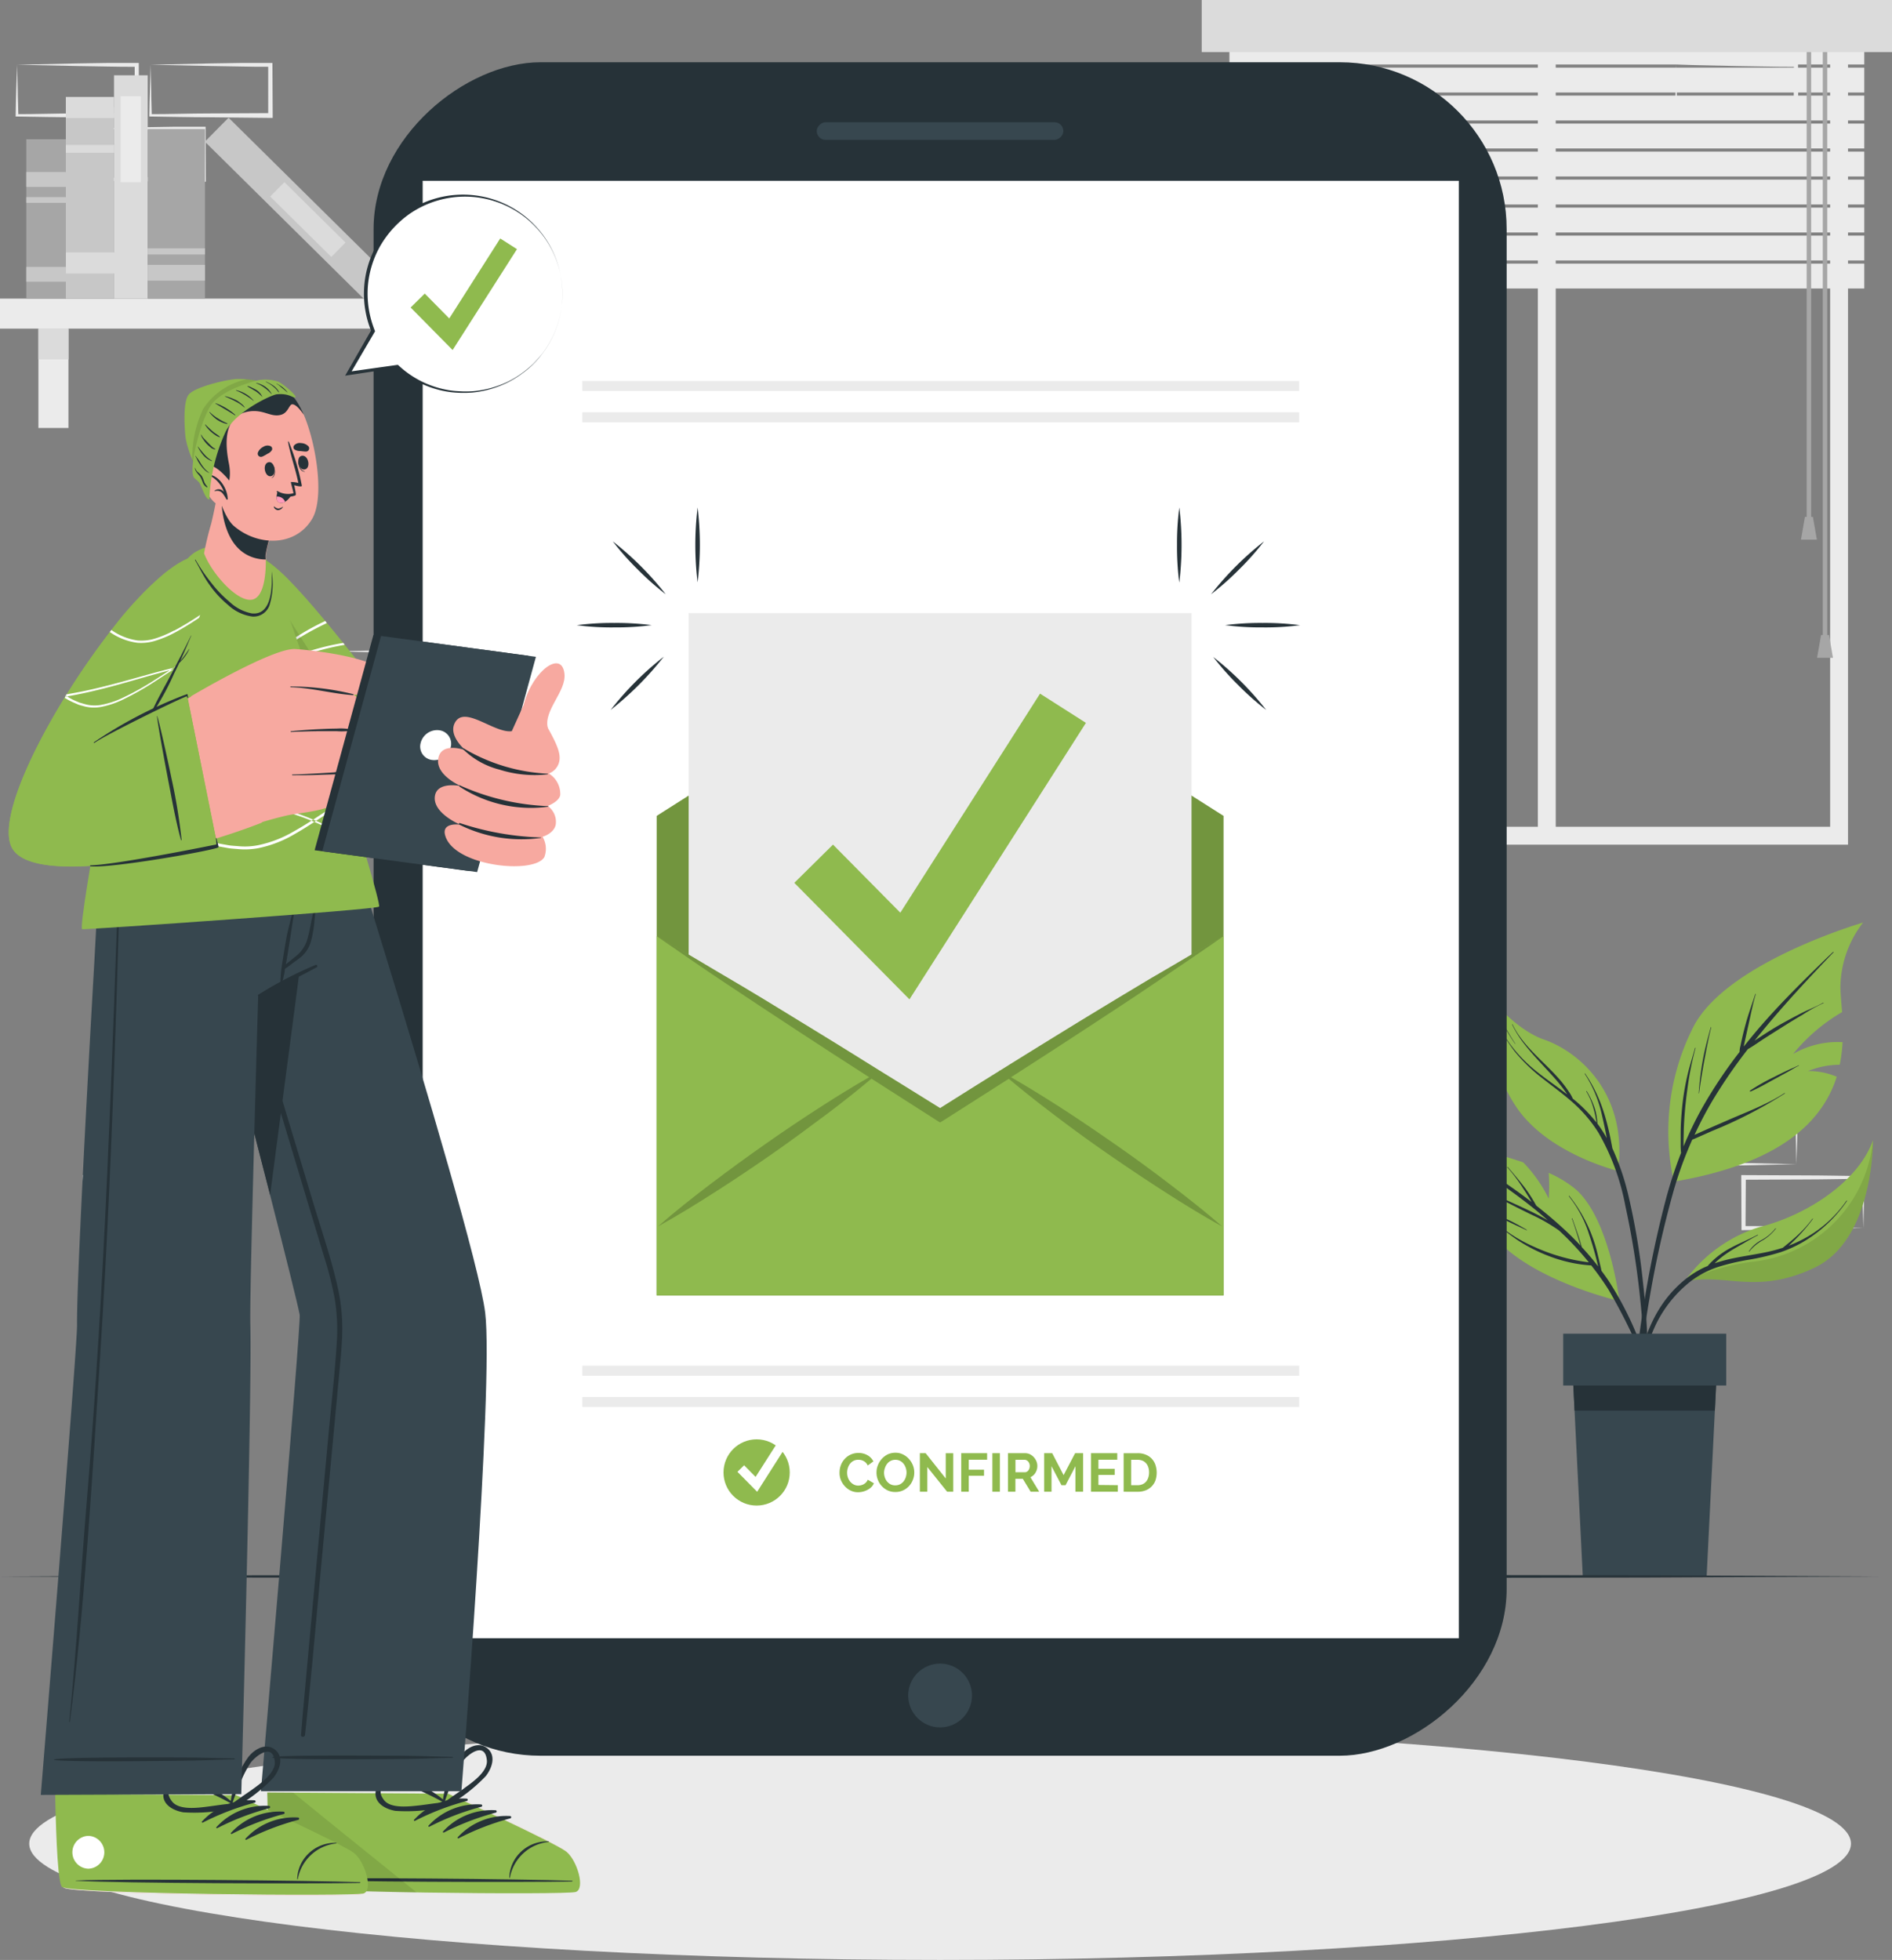 <svg xmlns="http://www.w3.org/2000/svg" width="146.136" height="151.392" viewBox="0 0 146.136 151.392">
  <rect x="0" y="0" width="146.136" height="151.392" fill="#808080" stroke="none"/>
  <g id="email" transform="translate(-42.22 -39.08)">
    <g id="freepik--background-complete--inject-152" transform="translate(42.22 39.08)">
      <path id="Path_1386" data-name="Path 1386" d="M60.567,67.246l4.585-.1,2.327-.038h2.5v.157L70,71.178v.175h-.175L65.2,71.311c-1.545,0-3.086-.038-4.627-.059h-.1v-.094c0-.664.031-1.321.045-1.974Zm0,0,.049,1.978c0,.65.038,1.293.045,1.933l-.094-.094c1.541,0,3.082-.056,4.627-.056l4.627-.024-.175.175.017-3.911.157.157c-.765,0-1.524,0-2.289-.021l-2.3-.038Z" transform="translate(-54.099 -57.314)" fill="#ebebeb"/>
      <path id="Path_1387" data-name="Path 1387" d="M75.318,53.136l4.585-.1L82.23,53h2.5v.157l.021,3.911v.175h-.168l-4.634-.049c-1.545,0-3.086-.038-4.627-.059h-.1V57.04c0-.664.031-1.321.045-1.974Zm0,0,.049,1.978c0,.65.038,1.293.045,1.933l-.094-.094c1.541,0,3.082-.056,4.627-.056l4.634-.024-.175.175V53.136l.157.157c-.762,0-1.524,0-2.289-.021l-2.3-.038Z" transform="translate(-63.688 -48.135)" fill="#ebebeb"/>
      <path id="Path_1388" data-name="Path 1388" d="M101,196.867l4.585-.1,2.327-.038c.779-.017,1.562,0,2.341-.021h.154v.157l.021,3.911v.175h-.175l-4.627-.024c-1.545,0-3.086-.038-4.627-.056h-.1v-.094c0-.664.031-1.324.045-1.978Zm0,0,.049,1.974c0,.65.038,1.3.045,1.936l-.094-.1c1.541,0,3.082-.056,4.627-.056l4.627-.021-.175.175v-3.911l.157.154h-2.289l-2.3-.038Z" transform="translate(-80.393 -141.624)" fill="#ebebeb"/>
      <path id="Path_1389" data-name="Path 1389" d="M115.818,182.757l4.585-.1,2.327-.038c.779,0,1.562,0,2.341-.021h.154v.157l.021,3.911v.175h-.175l-4.627-.024c-1.545,0-3.086-.038-4.627-.056h-.1v-.094c0-.664.031-1.324.049-1.978Zm0,0,.049,1.974c0,.65.038,1.3.045,1.936l-.094-.084c1.541-.017,3.082-.052,4.627-.056l4.627-.021-.175.175v-3.911l.157.154c-.762,0-1.524,0-2.289-.017l-2.3-.038Z" transform="translate(-90.034 -132.445)" fill="#ebebeb"/>
      <path id="Path_1390" data-name="Path 1390" d="M45.792,53.136l4.588-.1L52.69,53h2.5v.157l.017,3.911v.175h-.178L50.4,57.194c-1.541,0-3.082-.038-4.627-.059H45.68V57.04c0-.664.031-1.321.045-1.974Zm0,0,.052,1.978c0,.65.038,1.293.045,1.933l-.1-.094c1.545,0,3.086-.056,4.627-.056l4.627-.024-.175.175.007-3.911.154.157c-.762,0-1.52,0-2.286-.021l-2.3-.038Z" transform="translate(-44.471 -48.135)" fill="#ebebeb"/>
      <path id="Path_1391" data-name="Path 1391" d="M421.719,288.805l-4.585.1-2.327.042c-.779,0-1.559,0-2.341.017h-.154v-.157l-.021-3.907v-.178h.175l4.627.021c1.545,0,3.086.038,4.627.056h.1v.094c0,.66-.031,1.321-.045,1.974Zm0,0-.049-1.974c0-.65-.038-1.293-.045-1.933l.094.094c-1.541.017-3.082.056-4.627.056l-4.627.021.175-.171-.017,3.907-.157-.154h2.289l2.3.042Z" transform="translate(-282.963 -198.877)" fill="#ebebeb"/>
      <path id="Path_1392" data-name="Path 1392" d="M436.5,302.915l-4.588.1-2.327.042c-.779,0-1.559,0-2.338.017h-.157v-.157L427.07,299v-.175h.178l4.627.021c1.541,0,3.082.038,4.627.056h.094V299c0,.664-.031,1.324-.045,1.978Zm0,0-.052-1.974c0-.65-.038-1.293-.045-1.936l.1.1c-1.545.017-3.086.056-4.627.056l-4.627.021.175-.175-.024,3.911-.154-.154c.762,0,1.52,0,2.286.017l2.3.042Z" transform="translate(-292.578 -208.056)" fill="#ebebeb"/>
      <path id="Path_1393" data-name="Path 1393" d="M69.879,302.915l-4.585.1-2.327.042c-.779,0-1.562,0-2.341.017h-.154v-.157L60.45,299v-.175h.192l4.627.021c1.545,0,3.086.038,4.627.056h.1V299c0,.664-.031,1.324-.049,1.978Zm0,0-.049-1.974c0-.65-.038-1.293-.045-1.936l.094.1c-1.541.017-3.082.056-4.627.056l-4.609.021.175-.175-.017,3.911-.157-.154c.762,0,1.524,0,2.289.017l2.3.042Z" transform="translate(-54.079 -208.056)" fill="#ebebeb"/>
      <path id="Path_1394" data-name="Path 1394" d="M412.5,53.136l4.588-.1L419.42,53h2.5v.157l.017,3.911v.175h-.175l-4.627-.049c-1.541,0-3.086-.038-4.627-.059h-.094V57.04c0-.664.028-1.321.045-1.974Zm0,0,.049,1.978c.017.65.042,1.293.045,1.933l-.094-.094c1.541,0,3.086-.056,4.627-.056l4.627-.024-.175.175.021-3.911.154.157c-.762,0-1.524,0-2.286-.021l-2.313-.038Z" transform="translate(-283.041 -48.135)" fill="#ebebeb"/>
      <path id="Path_1395" data-name="Path 1395" d="M364.058,104.826H317.53V39.85h46.528Zm-45.147-1.38h43.767V41.23H318.91Z" transform="translate(-221.319 -39.581)" fill="#ebebeb"/>
      <rect id="Rectangle_1578" data-name="Rectangle 1578" width="1.38" height="62.544" transform="translate(118.783 2.009)" fill="#ebebeb"/>
      <rect id="Rectangle_1579" data-name="Rectangle 1579" width="49.034" height="1.922" transform="translate(94.96 3.061)" fill="#ebebeb"/>
      <rect id="Rectangle_1580" data-name="Rectangle 1580" width="49.034" height="1.922" transform="translate(94.96 5.225)" fill="#ebebeb"/>
      <rect id="Rectangle_1581" data-name="Rectangle 1581" width="49.034" height="1.922" transform="translate(94.96 7.384)" fill="#ebebeb"/>
      <rect id="Rectangle_1582" data-name="Rectangle 1582" width="49.034" height="1.922" transform="translate(94.96 9.547)" fill="#ebebeb"/>
      <rect id="Rectangle_1583" data-name="Rectangle 1583" width="49.034" height="1.922" transform="translate(94.96 11.711)" fill="#ebebeb"/>
      <rect id="Rectangle_1584" data-name="Rectangle 1584" width="49.034" height="1.922" transform="translate(94.96 13.874)" fill="#ebebeb"/>
      <rect id="Rectangle_1585" data-name="Rectangle 1585" width="49.034" height="1.922" transform="translate(94.96 16.037)" fill="#ebebeb"/>
      <rect id="Rectangle_1586" data-name="Rectangle 1586" width="49.034" height="1.922" transform="translate(94.96 18.2)" fill="#ebebeb"/>
      <rect id="Rectangle_1587" data-name="Rectangle 1587" width="49.034" height="1.922" transform="translate(94.96 20.363)" fill="#ebebeb"/>
      <rect id="Rectangle_1588" data-name="Rectangle 1588" width="0.346" height="37.41" transform="translate(139.545 2.67)" fill="#a6a6a6"/>
      <path id="Path_1396" data-name="Path 1396" d="M441.5,155.091H440.27l.307-1.761h.612Z" transform="translate(-301.165 -113.404)" fill="#a6a6a6"/>
      <rect id="Rectangle_1589" data-name="Rectangle 1589" width="0.346" height="46.846" transform="translate(140.789 2.67)" fill="#a6a6a6"/>
      <path id="Path_1397" data-name="Path 1397" d="M445.057,181.2H443.83l.308-1.761h.612Z" transform="translate(-303.481 -130.389)" fill="#a6a6a6"/>
      <rect id="Rectangle_1590" data-name="Rectangle 1590" width="53.318" height="4.022" transform="translate(92.818)" fill="#dbdbdb"/>
      <rect id="Rectangle_1591" data-name="Rectangle 1591" width="39.077" height="2.32" transform="translate(0 23.065)" fill="#ebebeb"/>
      <rect id="Rectangle_1592" data-name="Rectangle 1592" width="2.32" height="7.674" transform="translate(2.967 25.385)" fill="#ebebeb"/>
      <rect id="Rectangle_1593" data-name="Rectangle 1593" width="2.32" height="2.373" transform="translate(2.967 25.385)" fill="#dbdbdb"/>
      <rect id="Rectangle_1594" data-name="Rectangle 1594" width="2.32" height="7.674" transform="translate(33.79 25.385)" fill="#ebebeb"/>
      <rect id="Rectangle_1595" data-name="Rectangle 1595" width="2.32" height="2.373" transform="translate(33.79 25.385)" fill="#dbdbdb"/>
      <rect id="Rectangle_1596" data-name="Rectangle 1596" width="14.789" height="3.725" transform="translate(8.81 8.275) rotate(90)" fill="#c7c7c7"/>
      <rect id="Rectangle_1597" data-name="Rectangle 1597" width="1.625" height="3.725" transform="translate(8.81 7.489) rotate(90)" fill="#dbdbdb"/>
      <rect id="Rectangle_1598" data-name="Rectangle 1598" width="0.605" height="3.725" transform="translate(8.81 11.193) rotate(90)" fill="#dbdbdb"/>
      <rect id="Rectangle_1599" data-name="Rectangle 1599" width="1.625" height="4.187" transform="translate(9.275 19.5) rotate(90)" fill="#dbdbdb"/>
      <rect id="Rectangle_1600" data-name="Rectangle 1600" width="17.25" height="2.604" transform="translate(11.41 5.815) rotate(90)" fill="#dbdbdb"/>
      <rect id="Rectangle_1601" data-name="Rectangle 1601" width="6.636" height="1.562" transform="translate(10.879 7.437) rotate(90)" fill="#ebebeb"/>
      <rect id="Rectangle_1602" data-name="Rectangle 1602" width="17.25" height="2.604" transform="matrix(0.711, 0.703, -0.703, 0.711, 17.655, 9.092)" fill="#c7c7c7"/>
      <rect id="Rectangle_1603" data-name="Rectangle 1603" width="6.636" height="1.562" transform="matrix(0.711, 0.703, -0.703, 0.711, 21.969, 14.071)" fill="#dbdbdb"/>
      <rect id="Rectangle_1604" data-name="Rectangle 1604" width="13.101" height="4.421" transform="translate(15.831 9.967) rotate(90)" fill="#a6a6a6"/>
      <rect id="Rectangle_1605" data-name="Rectangle 1605" width="1.22" height="4.421" transform="translate(15.831 20.458) rotate(90)" fill="#c7c7c7"/>
      <rect id="Rectangle_1606" data-name="Rectangle 1606" width="0.475" height="4.421" transform="translate(15.831 19.182) rotate(90)" fill="#c7c7c7"/>
      <rect id="Rectangle_1607" data-name="Rectangle 1607" width="12.315" height="3.054" transform="translate(5.085 10.757) rotate(90)" fill="#a6a6a6"/>
      <rect id="Rectangle_1608" data-name="Rectangle 1608" width="1.146" height="3.054" transform="translate(5.085 20.615) rotate(90)" fill="#c7c7c7"/>
      <rect id="Rectangle_1609" data-name="Rectangle 1609" width="1.146" height="3.054" transform="translate(5.085 13.29) rotate(90)" fill="#c7c7c7"/>
      <rect id="Rectangle_1610" data-name="Rectangle 1610" width="0.444" height="3.054" transform="translate(5.085 15.226) rotate(90)" fill="#c7c7c7"/>
    </g>
    <g id="freepik--Shadow--inject-152" transform="translate(44.478 172.51)">
      <path id="Path_1398" data-name="Path 1398" d="M189.389,429.871c0,4.959-31.5,8.981-70.354,8.981S48.68,434.83,48.68,429.871s31.5-8.981,70.354-8.981S189.389,424.912,189.389,429.871Z" transform="translate(-48.68 -420.89)" fill="#ebebeb"/>
    </g>
    <g id="freepik--Plant--inject-152" transform="translate(153.371 110.343)">
      <path id="Path_1399" data-name="Path 1399" d="M374.21,303.527s-5.8-1.314-8.974-4.243-4.955-8.174-4.955-8.174a49.844,49.844,0,0,1,6.5,1.709,10.963,10.963,0,0,1,1.968,2.8,13.222,13.222,0,0,0,0-1.988,8.8,8.8,0,0,1,2.065,1.251C373.462,297.17,374.21,303.527,374.21,303.527Z" transform="translate(-360.28 -274.297)" fill="#8fba4e"/>
      <path id="Path_1400" data-name="Path 1400" d="M366.172,295.218c-.79-.545-1.594-1.073-2.38-1.625-.049-.031,0-.108.045-.077,1.5.891,2.967,1.845,4.393,2.845q.744.524,1.468,1.08l-.1-.171c-.175-.29-.349-.577-.542-.863a12.194,12.194,0,0,0-1.23-1.643c-.017-.017,0-.045.028-.028.451.521.9,1.048,1.314,1.59.2.262.377.535.552.811.091.147.178.29.259.44l.087.147c.751.591,1.482,1.206,2.177,1.852q.647.6,1.248,1.244c-.227-.7-.423-1.4-.681-2.1,0-.024.031-.035.038,0,.252.723.528,1.454.723,2.2.444.479.87.975,1.269,1.5l-.021-.094c-.066-.276-.133-.549-.206-.818-.14-.524-.3-1.048-.472-1.562A9.086,9.086,0,0,0,372.581,297c-.017-.021,0-.049.028-.028a11.34,11.34,0,0,1,2.223,4.637c.063.245.119.493.175.741.031.133.066.266.087.4.175.238.349.475.514.72a25.367,25.367,0,0,1,2.446,4.812,55.888,55.888,0,0,1,1.873,5.78.031.031,0,0,1-.059,0,43.574,43.574,0,0,0-4.236-9.865,22.35,22.35,0,0,0-1.324-1.856,10.942,10.942,0,0,1-2.82-.559,12.689,12.689,0,0,1-2.824-1.366,17.5,17.5,0,0,1-1.45-1.094.021.021,0,1,1,.024-.031,11.593,11.593,0,0,0,2.659,1.611,14.39,14.39,0,0,0,2.925.978c.426.094.863.164,1.3.224a24.373,24.373,0,0,0-1.709-1.894c-.2-.2-.4-.384-.6-.573a13.685,13.685,0,0,0-2.142-1.227c-.951-.461-1.887-.947-2.827-1.426-.531-.269-1.048-.545-1.59-.807-.024,0,0-.042.021-.031.951.461,1.919.891,2.88,1.331s1.824.832,2.691,1.317l.112.066c-.786-.7-1.6-1.335-2.446-1.964C367.745,296.336,366.965,295.777,366.172,295.218Z" transform="translate(-362.552 -275.858)" fill="#263238"/>
      <path id="Path_1401" data-name="Path 1401" d="M371.543,306.982c.472.206.951.388,1.419.608s.933.486,1.4.755a.018.018,0,1,1-.017.031c-.461-.22-.93-.426-1.4-.657s-.933-.489-1.415-.7C371.508,306.982,371.519,306.957,371.543,306.982Z" transform="translate(-367.591 -284.616)" fill="#263238"/>
      <path id="Path_1402" data-name="Path 1402" d="M426,243a8.289,8.289,0,0,0-1.747,4.816c-.017.521.063,1.248.126,2.1a13.779,13.779,0,0,0-3.785,3.236,6.842,6.842,0,0,1,3.823-.916,11.823,11.823,0,0,1-.22,1.747,6.5,6.5,0,0,0-2.446.486,5.5,5.5,0,0,1,2.216.44c-1.048,3.288-4.1,6.668-12.581,8.1a17.823,17.823,0,0,1,1.5-11.938C415.437,246.061,426,243,426,243Z" transform="translate(-393.25 -243)" fill="#8fba4e"/>
      <path id="Path_1403" data-name="Path 1403" d="M403.221,281.278q.22-2.1.549-4.194a83.879,83.879,0,0,1,1.709-8.3A33.433,33.433,0,0,1,406.705,265a5.534,5.534,0,0,1-.031-.678V263.5c0-.542.031-1.083.077-1.625a19.641,19.641,0,0,1,.521-3.184c.157-.6.349-1.2.514-1.8a.021.021,0,0,1,.038,0,23.32,23.32,0,0,0-.629,3.177,30.337,30.337,0,0,0-.283,3.184c0,.29-.017.584-.017.874v.374a27.7,27.7,0,0,1,1.429-2.956,36.16,36.16,0,0,1,2.9-4.344,1.815,1.815,0,0,1,.07-.475c.038-.189.08-.377.122-.57.087-.384.185-.772.29-1.153.21-.769.489-1.513.73-2.272a.021.021,0,0,1,.038,0c-.224.751-.374,1.531-.545,2.3-.087.377-.168.755-.252,1.136-.042.189-.084.377-.122.566v.045q.514-.65,1.048-1.279c1.618-1.9,3.393-3.655,5.183-5.392.22-.217.444-.423.667-.636,0,0,.045,0,.028.031-1.709,1.782-3.39,3.582-4.983,5.469-.381.451-.751.905-1.118,1.363l.58-.384c.493-.322.992-.636,1.506-.923s1.048-.573,1.562-.835,1.125-.489,1.653-.793c.021,0,.042.024.017.035a12.164,12.164,0,0,0-1.548.856c-.517.308-1.031.615-1.538.937s-1,.629-1.5.951c-.412.269-.818.563-1.248.807a40.686,40.686,0,0,0-2.719,3.956,29.4,29.4,0,0,0-1.4,2.666l.3-.133.779-.349c.5-.22,1-.437,1.5-.654.951-.416,1.919-.793,2.852-1.248a13.214,13.214,0,0,0,1.524-.846c.021,0,.038,0,.017.035a34.363,34.363,0,0,1-5.612,2.894l-.835.37c-.231.1-.461.213-.7.3a29.664,29.664,0,0,0-1.436,3.931,80.422,80.422,0,0,0-1.845,8.205c-.486,2.771-.814,5.56-1.069,8.363-.031.349-.063.7-.1,1.048a.112.112,0,0,1-.22,0C402.941,284.116,403.071,282.694,403.221,281.278Z" transform="translate(-388.012 -247.209)" fill="#263238"/>
      <path id="Path_1404" data-name="Path 1404" d="M417.984,268.681c.154-.863.384-1.705.615-2.551,0-.024.045,0,.038,0-.213.828-.367,1.674-.524,2.513s-.3,1.719-.419,2.583c0,0-.024.017-.024,0A22.525,22.525,0,0,1,417.984,268.681Z" transform="translate(-397.614 -258.04)" fill="#263238"/>
      <path id="Path_1405" data-name="Path 1405" d="M428.986,276.5a15.628,15.628,0,0,1,1.845-1.048c.308-.157.622-.311.933-.461s.661-.287.982-.447c.021,0,.038.021,0,.031-.311.157-.6.349-.909.51l-.944.517c-.619.332-1.23.7-1.88.972a.049.049,0,0,1-.028-.073Z" transform="translate(-404.97 -263.518)" fill="#263238"/>
      <path id="Path_1406" data-name="Path 1406" d="M379.361,270.526s-5.364-1.283-7.828-4.893c-2.352-3.435-3.114-9.3-3.173-9.813.094.475,1.2,5.591,4.854,7.982C376.013,265.64,378.718,267.143,379.361,270.526Z" transform="translate(-365.536 -251.34)" fill="#263238" opacity="0.1"/>
      <path id="Path_1407" data-name="Path 1407" d="M385.611,271.36a6.85,6.85,0,0,1,1.978,3.257h-.017a7.968,7.968,0,0,0-1.985-3.233C385.565,271.374,385.593,271.343,385.611,271.36Z" transform="translate(-376.738 -261.446)" fill="#263238"/>
      <path id="Path_1408" data-name="Path 1408" d="M379.359,270.46s-5.364-1.283-7.828-4.893c-2.352-3.435-3.114-9.3-3.173-9.813a.124.124,0,0,1,0-.035s2.572,3.659,5.277,4.592S380.135,264.481,379.359,270.46Z" transform="translate(-365.534 -251.275)" fill="#8fba4e"/>
      <path id="Path_1409" data-name="Path 1409" d="M371.008,261.5a21.9,21.9,0,0,0,1.66,2.838,11.319,11.319,0,0,0,2.205,2.272c.73.58,1.5,1.1,2.237,1.67v-.028c-.14-.2-.287-.405-.44-.6-.308-.395-.643-.765-.982-1.132-.664-.723-1.345-1.433-1.943-2.216a8.09,8.09,0,0,1-.86-1.4c0-.024.024-.035.035,0,.87,1.814,2.61,2.974,3.844,4.5a8.364,8.364,0,0,1,.493.678,2.893,2.893,0,0,1,.311.545,11.339,11.339,0,0,1,1.831,1.852,7.33,7.33,0,0,0-.217-1.048,5.167,5.167,0,0,0-.57-1.359c0-.021.021-.045.035-.021a6.57,6.57,0,0,1,.626,1.349,4.69,4.69,0,0,1,.2,1.157h0a10.69,10.69,0,0,1,.727,1.129c-.024-.115-.045-.231-.066-.349-.108-.535-.224-1.069-.349-1.6a9.618,9.618,0,0,0-1.29-3.023c-.017-.021,0-.042.031-.021a11.5,11.5,0,0,1,1.429,2.956c.171.528.307,1.048.43,1.6.059.262.112.528.161.793.028.136.056.28.08.419a19.5,19.5,0,0,1,1.237,3.638A53.578,53.578,0,0,1,383,282.9a56.384,56.384,0,0,1,.37,7.2c0,.3-.024.6-.038.905a.063.063,0,1,1-.126,0c-.052-1.192-.084-2.383-.154-3.572s-.175-2.376-.3-3.565a63.709,63.709,0,0,0-1.118-6.937,17.9,17.9,0,0,0-2.072-5.654,10.624,10.624,0,0,0-1.936-2.3c-.751-.674-1.573-1.265-2.366-1.891a12.953,12.953,0,0,1-2.174-2.1,17.172,17.172,0,0,1-1.705-2.768L371,261.5C370.962,261.5,370.987,261.481,371.008,261.5Z" transform="translate(-367.241 -255.03)" fill="#263238"/>
      <path id="Path_1410" data-name="Path 1410" d="M373.635,263.755a18.753,18.753,0,0,0,1.2,2.1s0,.031-.024,0a14.477,14.477,0,0,1-1.209-2.1C373.586,263.744,373.625,263.73,373.635,263.755Z" transform="translate(-368.942 -256.493)" fill="#263238"/>
      <path id="Path_1411" data-name="Path 1411" d="M429.053,291.11s.087,7.625-4.473,9.823-6.989.37-10.1,1.108h0a11.156,11.156,0,0,1,5.847-4.236C423.947,296.9,427.941,294.287,429.053,291.11Z" transform="translate(-395.539 -274.297)" fill="#8fba4e"/>
      <path id="Path_1412" data-name="Path 1412" d="M429.053,291.11s.087,7.625-4.473,9.823-6.989.37-10.1,1.108h0a17.237,17.237,0,0,1,5.186-1.534A10.436,10.436,0,0,0,429.053,291.11Z" transform="translate(-395.539 -274.297)" opacity="0.1"/>
      <path id="Path_1413" data-name="Path 1413" d="M407.023,310.853a7.548,7.548,0,0,1,1.814-1.23c.094-.045.2-.084.3-.126a1.792,1.792,0,0,1,.15-.175c.14-.143.28-.28.43-.409a6.581,6.581,0,0,1,.919-.66c.755-.444,1.583-.755,2.355-1.167.021,0,.042.021.017.035-.381.2-.751.416-1.122.633s-.73.412-1.083.639a8.076,8.076,0,0,0-.9.674c-.08.07-.157.147-.234.224a12.36,12.36,0,0,1,1.541-.409c.835-.168,1.677-.287,2.513-.465a12.106,12.106,0,0,0,1.209-.325c.377-.308.755-.608,1.115-.94a9.3,9.3,0,0,0,1.178-1.307c0-.017.049,0,.031.021a14.118,14.118,0,0,1-1.866,2.065c.2-.077.388-.157.58-.245a9.376,9.376,0,0,0,3.886-3.233c0-.021.049,0,.035.021a10.662,10.662,0,0,1-3.145,3.019,9.47,9.47,0,0,1-1.985.94,18.612,18.612,0,0,1-2.467.584,17.209,17.209,0,0,0-2.415.573,7.306,7.306,0,0,0-2.027,1.066,9.5,9.5,0,0,0-2.733,3.386,17.054,17.054,0,0,0-1.506,5.591c0,.08-.133.08-.129,0C403.693,316.413,404.553,313.075,407.023,310.853Z" transform="translate(-388.383 -282.972)" fill="#263238"/>
      <path id="Path_1414" data-name="Path 1414" d="M428.753,312.346a2.607,2.607,0,0,1,.937-.849,3.467,3.467,0,0,0,1.115-.923c0-.021.049,0,.031.021a3.806,3.806,0,0,1-.982.881,3.474,3.474,0,0,0-1.073.888C428.767,312.381,428.739,312.363,428.753,312.346Z" transform="translate(-404.822 -286.953)" fill="#263238"/>
      <path id="Path_1415" data-name="Path 1415" d="M400.889,338.88l-.206,4.194-.636,12.808h-9.565l-.636-12.808-.206-4.194Z" transform="translate(-379.38 -305.373)" fill="#37474f"/>
      <path id="Path_1416" data-name="Path 1416" d="M400.889,338.88l-.206,4.194H389.846l-.206-4.194Z" transform="translate(-379.38 -305.373)" fill="#263238"/>
      <rect id="Rectangle_1611" data-name="Rectangle 1611" width="12.591" height="4.001" transform="translate(9.589 31.756)" fill="#37474f"/>
    </g>
    <g id="freepik--Floor--inject-152" transform="translate(42.22 160.677)">
      <path id="Path_1417" data-name="Path 1417" d="M42.22,387.2l18.151-.084,18.155-.031,36.306-.059,36.306.059,18.155.031,18.151.084-18.151.087-18.155.031-36.306.056-36.306-.059-18.155-.028Z" transform="translate(-42.22 -387.03)" fill="#263238"/>
    </g>
    <g id="freepik--Device--inject-152" transform="translate(71.075 43.889)">
      <rect id="Rectangle_1612" data-name="Rectangle 1612" width="130.809" height="87.517" rx="12.89" transform="translate(87.517) rotate(90)" fill="#263238"/>
      <rect id="Rectangle_1613" data-name="Rectangle 1613" width="80.031" height="112.577" transform="translate(3.792 9.156)" fill="#fff"/>
      <rect id="Rectangle_1614" data-name="Rectangle 1614" width="1.359" height="19.046" rx="0.68" transform="translate(53.276 4.634) rotate(90)" fill="#37474f"/>
      <circle id="Ellipse_16" data-name="Ellipse 16" cx="2.464" cy="2.464" r="2.464" transform="translate(41.293 123.693)" fill="#37474f"/>
      <rect id="Rectangle_1615" data-name="Rectangle 1615" width="55.369" height="0.779" transform="translate(16.124 24.616)" fill="#ebebeb"/>
      <rect id="Rectangle_1616" data-name="Rectangle 1616" width="55.369" height="0.779" transform="translate(16.124 27.035)" fill="#ebebeb"/>
      <rect id="Rectangle_1617" data-name="Rectangle 1617" width="55.369" height="0.779" transform="translate(16.124 100.678)" fill="#ebebeb"/>
      <rect id="Rectangle_1618" data-name="Rectangle 1618" width="55.369" height="0.779" transform="translate(16.124 103.096)" fill="#ebebeb"/>
      <circle id="Ellipse_17" data-name="Ellipse 17" cx="2.558" cy="2.558" r="2.558" transform="translate(27.028 106.37)" fill="#8fba4e"/>
      <path id="Path_1418" data-name="Path 1418" d="M206.734,361.277l-1.524-1.541.514-.507.888.9,1.852-2.9.6.388Z" transform="translate(-177.106 -250.856)" fill="#fff"/>
      <path id="Path_1419" data-name="Path 1419" d="M227.777,361.715a1.608,1.608,0,0,1,.1-.538,1.437,1.437,0,0,1,.29-.475,1.4,1.4,0,0,1,1.08-.472,1.345,1.345,0,0,1,.7.182,1.143,1.143,0,0,1,.444.468l-.437.318a.734.734,0,0,0-.143-.213.808.808,0,0,0-.178-.136.88.88,0,0,0-.2-.073,1.047,1.047,0,0,0-.206-.021.772.772,0,0,0-.377.087.811.811,0,0,0-.269.227,1.01,1.01,0,0,0-.161.318,1.164,1.164,0,0,0,0,.734.992.992,0,0,0,.178.322.947.947,0,0,0,.276.224.765.765,0,0,0,.349.084.91.91,0,0,0,.21-.028.733.733,0,0,0,.206-.077.868.868,0,0,0,.182-.14.723.723,0,0,0,.136-.21l.472.273a.9.9,0,0,1-.2.3,1.213,1.213,0,0,1-.3.213,1.527,1.527,0,0,1-.723.182,1.3,1.3,0,0,1-.584-.133,1.5,1.5,0,0,1-.454-.349,1.625,1.625,0,0,1-.3-.489A1.488,1.488,0,0,1,227.777,361.715Z" transform="translate(-191.786 -252.807)" fill="#8fba4e"/>
      <path id="Path_1420" data-name="Path 1420" d="M237.38,363.213a1.335,1.335,0,0,1-.594-.129,1.5,1.5,0,0,1-.751-.825,1.524,1.524,0,0,1-.1-.556,1.5,1.5,0,0,1,.112-.57,1.569,1.569,0,0,1,.3-.482,1.538,1.538,0,0,1,.465-.349,1.4,1.4,0,0,1,.584-.122,1.262,1.262,0,0,1,.587.133,1.454,1.454,0,0,1,.458.349,1.6,1.6,0,0,1,.311.5,1.531,1.531,0,0,1,.1.552,1.5,1.5,0,0,1-.112.57,1.481,1.481,0,0,1-.3.479,1.461,1.461,0,0,1-.461.329A1.356,1.356,0,0,1,237.38,363.213Zm-.863-1.51a1.23,1.23,0,0,0,.059.374,1.028,1.028,0,0,0,.168.318.933.933,0,0,0,.273.224.786.786,0,0,0,.367.08.807.807,0,0,0,.374-.084.9.9,0,0,0,.273-.227,1.087,1.087,0,0,0,.168-.322,1.293,1.293,0,0,0,.056-.349,1.122,1.122,0,0,0-.063-.374,1,1,0,0,0-.171-.318.758.758,0,0,0-.273-.22.772.772,0,0,0-.349-.08.793.793,0,0,0-.37.084.755.755,0,0,0-.273.227,1.028,1.028,0,0,0-.168.318,1.178,1.178,0,0,0-.07.349Z" transform="translate(-197.09 -252.775)" fill="#8fba4e"/>
      <path id="Path_1421" data-name="Path 1421" d="M246.1,361.349v1.908h-.577V360.28h.447l1.552,1.954v-1.95h.58v2.974h-.472Z" transform="translate(-203.329 -252.84)" fill="#8fba4e"/>
      <path id="Path_1422" data-name="Path 1422" d="M254.67,363.257V360.28h2v.507H255.25v.769h1.181v.468H255.25v1.234Z" transform="translate(-209.281 -252.84)" fill="#8fba4e"/>
      <path id="Path_1423" data-name="Path 1423" d="M261.56,363.257V360.28h.58v2.977Z" transform="translate(-213.764 -252.84)" fill="#8fba4e"/>
      <path id="Path_1424" data-name="Path 1424" d="M265,363.257V360.28h1.318a.87.87,0,0,1,.381.084,1.084,1.084,0,0,1,.3.227,1.151,1.151,0,0,1,.2.318.94.94,0,0,1,.07.349.982.982,0,0,1-.143.528.835.835,0,0,1-.391.349l.678,1.122h-.66l-.608-1h-.57v1Zm.58-1.506h.727a.272.272,0,0,0,.147-.038.367.367,0,0,0,.119-.1.461.461,0,0,0,.08-.154.562.562,0,0,0,.031-.189.569.569,0,0,0-.035-.192.485.485,0,0,0-.091-.154.447.447,0,0,0-.129-.1.328.328,0,0,0-.15-.035h-.7Z" transform="translate(-216.001 -252.84)" fill="#8fba4e"/>
      <path id="Path_1425" data-name="Path 1425" d="M275.418,363.257v-1.971l-.765,1.468h-.315l-.769-1.468v1.971H273V360.28h.622l.881,1.695.888-1.695h.619v2.977Z" transform="translate(-221.206 -252.84)" fill="#8fba4e"/>
      <path id="Path_1426" data-name="Path 1426" d="M285.419,362.751v.507H283.35V360.28h2.03v.507h-1.454v.7h1.255v.472h-1.255v.776Z" transform="translate(-227.939 -252.84)" fill="#8fba4e"/>
      <path id="Path_1427" data-name="Path 1427" d="M290.57,363.257v-2.977h1.08a1.568,1.568,0,0,1,.64.119,1.283,1.283,0,0,1,.461.318,1.325,1.325,0,0,1,.276.472,1.9,1.9,0,0,1,0,1.192,1.3,1.3,0,0,1-.758.769,1.611,1.611,0,0,1-.608.108Zm1.964-1.492a1.185,1.185,0,0,0-.059-.395.843.843,0,0,0-.171-.311.765.765,0,0,0-.276-.2,1,1,0,0,0-.377-.07h-.5v1.964h.5a.937.937,0,0,0,.381-.077.776.776,0,0,0,.276-.206.905.905,0,0,0,.168-.315A1.157,1.157,0,0,0,292.534,361.764Z" transform="translate(-232.636 -252.839)" fill="#8fba4e"/>
    </g>
    <g id="freepik--Envelope--inject-152" transform="translate(86.77 78.28)">
      <path id="Path_1428" data-name="Path 1428" d="M231.141,230.578H187.36V193.542l21.887-13.9,21.894,13.9Z" transform="translate(-181.188 -169.719)" fill="#8fba4e"/>
      <path id="Path_1429" data-name="Path 1429" d="M231.141,230.578H187.36V193.542l21.887-13.9,21.894,13.9Z" transform="translate(-181.188 -169.719)" opacity="0.2"/>
      <rect id="Rectangle_1619" data-name="Rectangle 1619" width="38.843" height="49.865" transform="translate(8.639 8.16)" fill="#ebebeb"/>
      <path id="Path_1430" data-name="Path 1430" d="M226.674,216.007l-8.894-9,2.988-2.953,5.2,5.259,10.792-16.921,3.544,2.258Z" transform="translate(-200.978 -178.013)" fill="#8fba4e"/>
      <path id="Path_1431" data-name="Path 1431" d="M231.141,246v27.748H187.36V246c1.88,1.048,3.729,2.181,5.591,3.271s3.708,2.223,5.55,3.355c2.051,1.248,4.1,2.52,6.147,3.8l.066-.038c-.021,0-.035.035-.052.045q2.293,1.415,4.589,2.848c1.524-.961,3.058-1.929,4.588-2.876-.017,0-.031-.031-.052-.045a.3.3,0,0,0,.066.035q3.065-1.912,6.147-3.8,2.764-1.688,5.543-3.348C227.423,248.163,229.261,247.048,231.141,246Z" transform="translate(-181.188 -212.888)" fill="#8fba4e"/>
      <g id="Group_72" data-name="Group 72" transform="translate(6.172 33.112)" opacity="0.2">
        <path id="Path_1432" data-name="Path 1432" d="M231.141,246c-1.768,1.241-3.568,2.446-5.35,3.655s-3.6,2.39-5.406,3.575q-2.831,1.856-5.672,3.676l-.171.119-5.043,3.215-.252.15-.245-.15-5.036-3.222-.178-.112q-2.848-1.824-5.679-3.683c-1.8-1.178-3.6-2.373-5.4-3.568s-3.582-2.432-5.35-3.655c1.88,1.048,3.729,2.181,5.591,3.271s3.708,2.223,5.55,3.355c2.051,1.248,4.1,2.52,6.147,3.8h0q2.306,1.422,4.6,2.855c1.524-.961,3.058-1.929,4.588-2.876h0q3.065-1.912,6.147-3.8,2.764-1.688,5.543-3.348C227.423,248.163,229.261,247.048,231.141,246Z" transform="translate(-187.36 -246)"/>
        <path id="Path_1433" data-name="Path 1433" d="M204.883,275.67c-.021,0-.035.035-.052.045l-.7.587c-1.1.926-2.223,1.814-3.365,2.677-1.4,1.048-2.82,2.1-4.253,3.1s-2.887,1.978-4.368,2.925-2.97,1.873-4.515,2.722c1.328-1.164,2.708-2.251,4.1-3.306s2.827-2.1,4.253-3.1,2.894-1.985,4.372-2.932c1.178-.755,2.376-1.5,3.6-2.195.283-.164.566-.322.856-.482Z" transform="translate(-187.536 -265.301)"/>
        <path id="Path_1434" data-name="Path 1434" d="M280.236,287.723c-1.545-.849-3.044-1.775-4.515-2.722s-2.942-1.933-4.375-2.925-2.859-2.034-4.253-3.1c-1.136-.863-2.261-1.747-3.351-2.67l-.7-.594c-.017,0-.031-.031-.052-.045a.3.3,0,0,0,.066.035c.29.164.573.322.856.486,1.22.7,2.411,1.44,3.6,2.195,1.478.947,2.925,1.933,4.365,2.932s2.859,2.034,4.253,3.1S278.908,286.559,280.236,287.723Z" transform="translate(-236.56 -265.301)"/>
      </g>
      <path id="Path_1435" data-name="Path 1435" d="M196.075,157.034a24.019,24.019,0,0,1,0-5.784A24.016,24.016,0,0,1,196.075,157.034Z" transform="translate(-186.744 -151.25)" fill="#263238"/>
      <path id="Path_1436" data-name="Path 1436" d="M181.742,162.819a21.43,21.43,0,0,1-2.17-1.922,21.018,21.018,0,0,1-1.922-2.167A24.113,24.113,0,0,1,181.742,162.819Z" transform="translate(-174.872 -156.116)" fill="#263238"/>
      <path id="Path_1437" data-name="Path 1437" d="M175.484,176.939a21.16,21.16,0,0,1-2.894.175,20.6,20.6,0,0,1-2.89-.171,20.567,20.567,0,0,1,2.89-.175A21.153,21.153,0,0,1,175.484,176.939Z" transform="translate(-169.7 -167.85)" fill="#263238"/>
      <path id="Path_1438" data-name="Path 1438" d="M181.269,184.283a24.292,24.292,0,0,1-4.089,4.092,23.949,23.949,0,0,1,4.089-4.1Z" transform="translate(-174.566 -172.737)" fill="#263238"/>
      <path id="Path_1439" data-name="Path 1439" d="M302.53,157.034a21.723,21.723,0,0,1-.171-2.894,21.081,21.081,0,0,1,.178-2.89,24.018,24.018,0,0,1,0,5.784Z" transform="translate(-255.999 -151.25)" fill="#263238"/>
      <path id="Path_1440" data-name="Path 1440" d="M309.89,162.819a24.111,24.111,0,0,1,4.092-4.089,21.013,21.013,0,0,1-1.922,2.167,21.425,21.425,0,0,1-2.17,1.922Z" transform="translate(-260.898 -156.116)" fill="#263238"/>
      <path id="Path_1441" data-name="Path 1441" d="M313,176.939a21.156,21.156,0,0,1,2.894-.171,20.532,20.532,0,0,1,2.89.175,20.563,20.563,0,0,1-2.89.171A21.153,21.153,0,0,1,313,176.939Z" transform="translate(-262.922 -167.85)" fill="#263238"/>
      <path id="Path_1442" data-name="Path 1442" d="M310.37,184.29a23.95,23.95,0,0,1,4.089,4.092,21.472,21.472,0,0,1-2.167-1.926A21.058,21.058,0,0,1,310.37,184.29Z" transform="translate(-261.211 -172.744)" fill="#263238"/>
    </g>
    <g id="freepik--Character--inject-152" transform="translate(42.898 68.354)">
      <path id="Path_1443" data-name="Path 1443" d="M125.34,416.7c-.755.245-22.257-.035-23.065-.566-.311-.2-.454-3.33-.517-7.126v-.119c0-.779-.024-1.587-.028-2.4v-.349l1.048-11.155,14.384.143-1.422,11.05v.437l-.087,2.285v.238s8.184,3.788,9.016,4.466S126.091,416.458,125.34,416.7Z" transform="translate(-81.612 -299.88)" fill="#f7a9a0"/>
      <path id="Path_1444" data-name="Path 1444" d="M125.34,437.461c-.755.245-22.257-.035-23.065-.566-.311-.2-.454-3.33-.517-7.126v-.119c0-.779-.024-1.587-.028-2.4V426.9l14.007.038v.437l-.087,2.285v.238s8.184,3.788,9.016,4.466S126.091,437.223,125.34,437.461Z" transform="translate(-81.612 -320.645)" fill="#ebebeb"/>
      <path id="Path_1445" data-name="Path 1445" d="M125.117,442.971c-.762.245-22.46.038-23.281-.493-.315-.2-.468-3.362-.545-7.189l13.979.094s8.272,3.8,9.114,4.473S125.875,442.723,125.117,442.971Z" transform="translate(-81.325 -326.103)" fill="#8fba4e"/>
      <path id="Path_1446" data-name="Path 1446" d="M127.759,454.421c-3.634-.126-18.316-.283-21.919-.129-.028,0-.028.021,0,.024,3.6.2,18.281.238,21.919.164C127.836,454.477,127.836,454.421,127.759,454.421Z" transform="translate(-84.272 -338.422)" fill="#263238"/>
      <path id="Path_1447" data-name="Path 1447" d="M157.806,446.087a2.939,2.939,0,0,0-2.184.867,2.848,2.848,0,0,0-.832,1.936c0,.021.042.021.045,0a3.376,3.376,0,0,1,2.97-2.757.024.024,0,1,0,0-.045Z" transform="translate(-116.129 -333.125)" fill="#263238"/>
      <path id="Path_1448" data-name="Path 1448" d="M137.766,436.637a5.068,5.068,0,0,0-4.064,1.642c-.035.049.031.1.073.073a20.222,20.222,0,0,1,4.015-1.538.091.091,0,0,0-.024-.178Z" transform="translate(-102.404 -326.978)" fill="#263238"/>
      <path id="Path_1449" data-name="Path 1449" d="M140.966,437.917a5.075,5.075,0,0,0-4.064,1.646c-.035.045.031.094.073.073a20.106,20.106,0,0,1,4.015-1.541.091.091,0,0,0-.024-.178Z" transform="translate(-104.486 -327.81)" fill="#263238"/>
      <path id="Path_1450" data-name="Path 1450" d="M144.175,439.2a5.082,5.082,0,0,0-4.064,1.646c-.035.045.028.1.073.073a20.27,20.27,0,0,1,4.012-1.538.094.094,0,0,0-.021-.182Z" transform="translate(-106.573 -328.644)" fill="#263238"/>
      <path id="Path_1451" data-name="Path 1451" d="M147.416,440.487a5.075,5.075,0,0,0-4.064,1.646c-.035.045.031.094.073.073a20.1,20.1,0,0,1,3.991-1.541.091.091,0,0,0,0-.178Z" transform="translate(-108.682 -329.482)" fill="#263238"/>
      <path id="Path_1452" data-name="Path 1452" d="M106.334,444.55a1.269,1.269,0,0,0,0,2.537A1.269,1.269,0,0,0,106.334,444.55Z" transform="translate(-83.805 -332.126)" fill="#fff"/>
      <path id="Path_1453" data-name="Path 1453" d="M143.495,425.073c-.73-.619-1.667-.028-2.125.6a7.632,7.632,0,0,0-1.37,3.711.041.041,0,0,0,.045.042.175.175,0,0,0,.259.119,12.525,12.525,0,0,0,3.044-2.338C143.809,426.624,144.173,425.66,143.495,425.073Zm-1.817,3.079c-.5.349-1.024.7-1.513,1.073a22.608,22.608,0,0,1,.839-2.149,8.6,8.6,0,0,1,.542-.978c.322-.479,1.747-1.681,1.891-.094.059.874-1.171,1.719-1.772,2.149Z" transform="translate(-106.508 -319.285)" fill="#263238"/>
      <path id="Path_1454" data-name="Path 1454" d="M126.75,434.65a12.732,12.732,0,0,0,3.827-.321.182.182,0,0,0,.112-.266.038.038,0,0,0,0-.059,7.611,7.611,0,0,0-3.495-1.824c-.765-.157-1.852.038-1.974.989C125.1,434.066,126.013,434.531,126.75,434.65Zm-.87-.818c-.972-1.258.9-1.342,1.461-1.206a8.035,8.035,0,0,1,1.048.349,22.345,22.345,0,0,1,2.072,1.02c-.619.052-1.227.157-1.845.231C127.893,434.3,126.418,434.507,125.88,433.832Z" transform="translate(-96.885 -324.047)" fill="#263238"/>
      <path id="Path_1455" data-name="Path 1455" d="M112.826,443.006c-5.392-.094-10.6-.273-10.991-.528-.315-.2-.468-3.362-.545-7.189h1.992C105.484,437.093,110.142,440.843,112.826,443.006Z" transform="translate(-81.325 -326.103)" opacity="0.1"/>
      <path id="Path_1456" data-name="Path 1456" d="M102.325,293.7H86.84s3.117-36.166,2.995-36.8c-.154-.811-1.069-4.47-2.286-9.254-.381-1.5-.793-3.1-1.22-4.763-1.157-4.5-2.446-9.418-3.537-13.7C81.13,222.78,79.83,217.8,79.83,217.8H92.952s1.531,4.847,3.46,11.158c3.145,10.25,7.339,24.361,7.751,27.793C104.834,262.284,102.325,293.7,102.325,293.7Z" transform="translate(-67.365 -184.618)" fill="#37474f"/>
      <path id="Path_1457" data-name="Path 1457" d="M116.323,427.22c-2.366-.049-1.688-.066-4.054-.091-1.157,0-8.761-.077-9.844.1a.024.024,0,0,0,0,.049c1.083.178,8.688.112,9.844.1,2.366-.021,1.688-.042,4.054-.091a.035.035,0,0,0,0-.07Z" transform="translate(-82.048 -320.783)" fill="#263238"/>
      <path id="Path_1458" data-name="Path 1458" d="M97.729,260.772c-.507-2.237-1.269-4.431-1.929-6.64q-2.013-6.692-4.05-13.385-1.017-3.344-2.041-6.689-.517-1.688-1.048-3.372c-.349-1.1-.737-2.188-1.048-3.3-.126-.451-.2-.2-.031.37.325,1.153.647,2.31.985,3.463q1,3.425,2.013,6.843,2.013,6.8,4.061,13.6,1.024,3.411,2.051,6.815a27.46,27.46,0,0,1,.835,3.3,15.069,15.069,0,0,1,.14,3.526c-.15,2.369-.426,4.735-.643,7.1s-.44,4.739-.657,7.1q-.654,7.073-1.3,14.143c-.052.6-.1,1.2-.15,1.8,0,.2.287.182.308,0,.51-4.658.9-9.338,1.338-14s.874-9.292,1.307-13.937c.108-1.167.234-2.334.234-3.495A14.521,14.521,0,0,0,97.729,260.772Z" transform="translate(-72.345 -190.703)" fill="#263238"/>
      <path id="Path_1459" data-name="Path 1459" d="M91.464,217.78c-.912,7.049-2.649,20.269-3.914,29.851-2.96-11.6-7.72-29.851-7.72-29.851Z" transform="translate(-67.365 -184.605)" fill="#263238"/>
      <path id="Path_1460" data-name="Path 1460" d="M78.324,417.458c-.751.245-22.254.045-23.065-.482-.311-.2-.465-3.33-.542-7.126v-.119c-.017-.779-.031-1.587-.035-2.4v-.349c-.049-5.473.349-11.151.349-11.151l14.056.091-.395,11.05v.437l-.077,2.289v.234s8.16,3.781,8.992,4.445S79.078,417.207,78.324,417.458Z" transform="translate(-51.003 -300.432)" fill="#f7a9a0"/>
      <path id="Path_1461" data-name="Path 1461" d="M78.331,438.217c-.751.245-22.254.045-23.065-.482-.311-.2-.465-3.33-.542-7.126v-.119c-.017-.779-.031-1.587-.035-2.4v-.349H68.7v.437l-.077,2.289v.234s8.164,3.771,9,4.435S79.086,437.965,78.331,438.217Z" transform="translate(-51.011 -321.191)" fill="#ebebeb"/>
      <path id="Path_1462" data-name="Path 1462" d="M78.237,443.291c-.762.245-22.46.038-23.281-.493-.315-.2-.468-3.362-.545-7.189l13.979.094s8.272,3.8,9.111,4.473S78.995,443.043,78.237,443.291Z" transform="translate(-50.828 -326.311)" fill="#8fba4e"/>
      <path id="Path_1463" data-name="Path 1463" d="M80.879,454.741c-3.638-.126-18.316-.283-21.919-.129-.028,0-.028.021,0,.021,3.6.2,18.281.241,21.919.168C80.956,454.8,80.956,454.741,80.879,454.741Z" transform="translate(-53.775 -338.63)" fill="#263238"/>
      <path id="Path_1464" data-name="Path 1464" d="M110.926,446.407a2.935,2.935,0,0,0-2.184.867,2.834,2.834,0,0,0-.832,1.936c0,.021.042.021.045,0a3.376,3.376,0,0,1,2.97-2.757.024.024,0,0,0,0-.045Z" transform="translate(-85.632 -333.333)" fill="#263238"/>
      <path id="Path_1465" data-name="Path 1465" d="M90.885,437a5.082,5.082,0,0,0-4.064,1.646c-.035.045.028.1.073.073a20.224,20.224,0,0,1,4.015-1.538.094.094,0,0,0-.024-.182Z" transform="translate(-71.906 -327.212)" fill="#263238"/>
      <path id="Path_1466" data-name="Path 1466" d="M94.086,438.237a5.064,5.064,0,0,0-4.064,1.646c-.035.045.031.094.073.073a20.1,20.1,0,0,1,4.015-1.541.091.091,0,0,0-.024-.178Z" transform="translate(-73.989 -328.018)" fill="#263238"/>
      <path id="Path_1467" data-name="Path 1467" d="M97.293,439.517a5.071,5.071,0,0,0-4.064,1.646c-.038.045.028.094.073.073a19.979,19.979,0,0,1,4.012-1.538.094.094,0,0,0-.021-.182Z" transform="translate(-76.074 -328.851)" fill="#263238"/>
      <path id="Path_1468" data-name="Path 1468" d="M100.5,440.807a5.06,5.06,0,0,0-4.064,1.646c-.035.045.031.094.073.073a20.021,20.021,0,0,1,4.015-1.541.091.091,0,0,0-.024-.178Z" transform="translate(-78.159 -329.69)" fill="#263238"/>
      <path id="Path_1469" data-name="Path 1469" d="M59.454,444.87a1.269,1.269,0,0,0,0,2.537A1.269,1.269,0,0,0,59.454,444.87Z" transform="translate(-53.308 -332.335)" fill="#fff"/>
      <path id="Path_1470" data-name="Path 1470" d="M96.594,425.393c-.734-.619-1.667-.028-2.128.6A7.629,7.629,0,0,0,93.11,429.7a.038.038,0,0,0,.045.042.175.175,0,0,0,.259.122,12.452,12.452,0,0,0,3.044-2.341C96.915,426.937,97.286,425.976,96.594,425.393Zm-1.817,3.079c-.5.349-1.024.7-1.513,1.069a22.6,22.6,0,0,1,.856-2.149,8.55,8.55,0,0,1,.542-.975c.322-.479,1.747-1.681,1.891-.1.056.863-1.174,1.723-1.775,2.153Z" transform="translate(-76.004 -319.494)" fill="#263238"/>
      <path id="Path_1471" data-name="Path 1471" d="M79.864,434.98a12.823,12.823,0,0,0,3.823-.322.178.178,0,0,0,.112-.259.038.038,0,0,0,0-.063,7.664,7.664,0,0,0-3.495-1.824c-.765-.154-1.852.042-1.974.992C78.207,434.4,79.126,434.857,79.864,434.98Zm-.87-.839c-.972-1.258.9-1.338,1.461-1.2a8.048,8.048,0,0,1,1.048.349,22.735,22.735,0,0,1,2.069,1.02c-.619.052-1.227.154-1.842.231C81,434.634,79.532,434.836,78.993,434.141Z" transform="translate(-66.382 -324.265)" fill="#263238"/>
      <path id="Path_1472" data-name="Path 1472" d="M73.931,217.78a57.773,57.773,0,0,1-1.747,11.253c-.115.412-.241.814-.374,1.2a23.446,23.446,0,0,0-3.778,1.95s-.15,5.05-.3,10.687c-.168,6.29-.349,13.322-.308,14.814.133,5.591-.7,36.229-.7,36.229l-15.485.063s2.8-34.248,2.8-36.278c-.031-3.281.748-17.791,1.352-28.37.349-6.521.671-11.532.671-11.532Z" transform="translate(-48.766 -184.605)" fill="#37474f"/>
      <path id="Path_1473" data-name="Path 1473" d="M68.089,427.606c-2.366-.038-1.688-.059-4.05-.073-1.16,0-8.765-.042-9.844.143a.024.024,0,1,0,0,.049c1.08.175,8.688.073,9.844.059,2.366-.035,1.684-.049,4.05-.108a.035.035,0,1,0,0-.07Z" transform="translate(-50.672 -321.053)" fill="#263238"/>
      <path id="Path_1474" data-name="Path 1474" d="M61.428,224.093c-.287,8.639-.587,17.278-.975,25.909s-.909,17.327-1.632,25.965c-.405,4.83-.79,11.623-1.31,16.425,0,.031.045.045.052,0,1.125-8.569,1.747-19.161,2.31-27.786s.93-17.257,1.223-25.888c.168-4.893.294-9.785.44-14.657C61.525,224.024,61.431,224.024,61.428,224.093Z" transform="translate(-52.845 -188.675)" fill="#263238"/>
      <path id="Path_1475" data-name="Path 1475" d="M103.695,252.347a29,29,0,0,0-4.442,2.324.052.052,0,0,0,.049.091c1.492-.727,3.016-1.426,4.47-2.233a.1.1,0,0,0-.077-.182Z" transform="translate(-79.987 -207.091)" fill="#263238"/>
      <path id="Path_1476" data-name="Path 1476" d="M107.006,237.06c-.1.549-.238,1.094-.349,1.642s-.192,1.048-.328,1.545a2.659,2.659,0,0,1-.72,1.293c-.2.185-.423.349-.636.524l-.349.276a1.787,1.787,0,0,1,.042-.224c.038-.21.073-.416.108-.626.077-.465.15-.93.224-1.4.14-.916.266-1.838.458-2.74,0-.038-.049-.052-.056,0-.227.895-.479,1.779-.678,2.684-.1.444-.444,2.631-.458,2.8s-.031.322-.035.482a1.747,1.747,0,0,0,0,.489c0,.042.056.035.073,0h0a1.821,1.821,0,0,0,.14-.475c.042-.154.077-.315.1-.472a.441.441,0,0,1,.024-.175c.217-.129.416-.3.619-.451s.44-.311.643-.482a2.464,2.464,0,0,0,.751-1.234,8.893,8.893,0,0,0,.259-1.573c.07-.622.119-1.248.206-1.866C107.069,237.021,107.013,237.021,107.006,237.06Z" transform="translate(-83.225 -197.13)" fill="#263238"/>
      <path id="Path_1477" data-name="Path 1477" d="M94.395,166.641c1.2,3.61,6.566,15.086,8.821,15.89,2.348.832,11.417,1.87,13.43.287.986-.779,1.328-9.086,0-8.876s-9.324.5-10.274.161-7.3-9.582-9.879-11.833C92.043,158.408,93.755,164.695,94.395,166.641Z" transform="translate(-76.279 -147.693)" fill="#f7a9a0"/>
      <path id="Path_1478" data-name="Path 1478" d="M114.221,173.777l-.129,10.341s-9.3.024-11.777-1.279-7.72-13.252-9.03-17.823.786-5.277,4.117-1.922,8.338,10.386,8.932,10.529S114.221,173.777,114.221,173.777Z" transform="translate(-75.861 -147.669)" fill="#8fba4e"/>
      <path id="Path_1479" data-name="Path 1479" d="M105.722,178.182A18.952,18.952,0,0,0,100.228,180l-.315.164c-.08.038-.157.08-.234.126-.154.08-.3.164-.454.255l-.066-.168.318-.185.231-.122c.143-.08.29-.161.437-.234a17.518,17.518,0,0,1,2.764-1.146,18.388,18.388,0,0,1,2.7-.654Zm2.076,2.611a5.53,5.53,0,0,1-.507.234,5.19,5.19,0,0,1-1.4.37c-.245.028-.489.07-.734.084l-.737.021a8.132,8.132,0,0,1-2.873-.608c-.549-.213-1.083-.472-1.618-.73-.07-.028-.136-.063-.206-.094-.168-.077-.349-.157-.507-.231l-.164-.07L98.9,179.7l.059.147c0,.042.035.084.049.126h.031l.451.2.2.1c.58.276,1.164.57,1.772.807a8.363,8.363,0,0,0,2.949.626l.755-.017a6.775,6.775,0,0,0,.751-.087,5.472,5.472,0,0,0,1.468-.381,5.591,5.591,0,0,0,.57-.262Zm-3.579-4.452a18.8,18.8,0,0,0-1.9,1.02,24.851,24.851,0,0,0-3.278,2.408l-.094.08c0,.042.035.084.049.126h0V180h.021c.059-.052.115-.1.175-.15a24.812,24.812,0,0,1,3.212-2.32,21.719,21.719,0,0,1,1.933-1.027Z" transform="translate(-79.771 -157.647)" fill="#fff"/>
      <path id="Path_1480" data-name="Path 1480" d="M146.117,203.063c0-.821.059-4.1.133-4.893h.024c.08.79.122,4.022.119,4.844a45.05,45.05,0,0,1-.185,4.893.028.028,0,0,1-.052,0C146.033,206.3,146.1,204.677,146.117,203.063Z" transform="translate(-110.465 -171.848)" fill="#263238"/>
      <path id="Path_1481" data-name="Path 1481" d="M93.275,165c1.31,4.575,6.552,16.519,9.03,17.823,1.188.626,3.942.947,6.49,1.108L94.2,160.983C92.953,160.851,92.481,162.2,93.275,165Z" transform="translate(-75.858 -147.651)" opacity="0.1"/>
      <path id="Path_1482" data-name="Path 1482" d="M60.329,189.111c.056.056,22.743-1.5,22.932-1.747.266-.349-6.916-23.414-8.716-26.787-.765-1.443-4.435-1.653-5.885-.287-3.631,3.414-6.158,14.454-6.689,17.763C61.091,183.512,60.127,188.911,60.329,189.111Z" transform="translate(-54.661 -146.608)" fill="#8fba4e"/>
      <path id="Path_1483" data-name="Path 1483" d="M83.68,215.459l-.636-.374a28.191,28.191,0,0,0-2.645-1.359l-.5-.217-.241-.1a17.124,17.124,0,0,0-2.051-.7,15.354,15.354,0,0,0-2.918-.517,19.042,19.042,0,0,0-5.875.664l-.349.1c-.087.021-.171.045-.255.073a24.192,24.192,0,0,0-3.869,1.559c-.349.164-.7.349-1.02.521l-.1.056-.384.206.031-.178.395-.2c.391-.213.786-.419,1.185-.612.328-.168.664-.325,1-.475a23.77,23.77,0,0,1,2.593-1.01l.255-.073c.157-.052.315-.1.475-.14a17.123,17.123,0,0,1,2.943-.556,18.171,18.171,0,0,1,2.991-.077,16.45,16.45,0,0,1,5.092,1.276l.238.1.416.185a27.553,27.553,0,0,1,2.645,1.4l.545.322Zm-1.174-3.844c-.58.349-1.146.7-1.709,1.069-.349.217-.667.437-1,.65l-.133.087c-.458.294-.923.577-1.4.842a9,9,0,0,1-2.743,1.048,5.278,5.278,0,0,1-1.464.073c-.245-.024-.493-.031-.734-.066l-.727-.129a8.194,8.194,0,0,1-2.687-1.185c-.493-.322-.961-.7-1.436-1.048l-.182-.136c-.147-.112-.3-.224-.447-.328l-.143-.1-.21-.143a5.242,5.242,0,0,0-2.841-.968,3.278,3.278,0,0,0-1.174.241l-.031.189a3.278,3.278,0,0,1,1.2-.252,5.05,5.05,0,0,1,2.729.961l.122.084.143.1c.133.094.266.192.395.294l.182.136c.514.391,1.024.8,1.573,1.153a8.359,8.359,0,0,0,2.754,1.216l.748.136c.248.035.5.045.751.07a5.664,5.664,0,0,0,1.517-.073,9.086,9.086,0,0,0,2.8-1.083c.521-.294,1.027-.612,1.527-.94l.129-.08.881-.577q.818-.524,1.656-1.048Zm-.384-1.237a17.767,17.767,0,0,0-1.849-.489,13.846,13.846,0,0,0-2.988-.273,17.473,17.473,0,0,0-2.988.315,19.384,19.384,0,0,0-2.9.783,24.655,24.655,0,0,0-3.7,1.684c-.07.035-.136.073-.2.112-.5.276-.982.563-1.464.86-.535.329-1.066.667-1.59,1.01-.409.262-.814.531-1.22.8l-.391.255a1.187,1.187,0,0,1-.024.161c.517-.329,1.027-.664,1.541-.992.349-.234.727-.468,1.094-.7.22-.14.44-.276.664-.409.5-.3,1.017-.6,1.534-.884l.2-.108a24.442,24.442,0,0,1,3.617-1.615,19.378,19.378,0,0,1,5.822-1.111,13.793,13.793,0,0,1,2.96.252,17.518,17.518,0,0,1,1.926.5c-.017-.059-.035-.112-.049-.161Z" transform="translate(-56.293 -179.293)" fill="#fff"/>
      <path id="Path_1484" data-name="Path 1484" d="M55.768,164.867c-6.021,6.64-12.811,17.861-9.907,20.269,2.656,2.188,12.343.1,18.434-2.275,1.16-.454-3.544-10.708-4.725-10.1a33.772,33.772,0,0,1-3.844,1.747c-.349.091,1.5-2.146,3.537-7.521C61.324,161.5,59.21,161.069,55.768,164.867Z" transform="translate(-44.816 -148.564)" fill="#f7a9a0"/>
      <path id="Path_1485" data-name="Path 1485" d="M99.918,185.092c0,1.192-2.932.958-2.932.958a2.184,2.184,0,0,1,.895,1.185c.22.877-1.048,1.611-1.048,1.611a2.729,2.729,0,0,1,.744,1.4c.126.86-1.048,1.786-1.048,1.786a2.38,2.38,0,0,1-.133,1.653c-.7,1.359-3.047,1.4-4.5,1.691a30.774,30.774,0,0,0-4.76,1.517l-2.7-10.711s6.29-3.736,8.038-3.652C93.952,182.629,99.911,183.268,99.918,185.092Z" transform="translate(-70.364 -161.671)" fill="#f7a9a0"/>
      <path id="Path_1486" data-name="Path 1486" d="M111.235,191.411a19.9,19.9,0,0,0-4.826-.591.028.028,0,0,0,0,.056c1.6.038,3.226.507,4.816.612a.039.039,0,0,0,.01-.077Z" transform="translate(-84.637 -167.066)" fill="#263238"/>
      <path id="Path_1487" data-name="Path 1487" d="M111.086,200.165a4.193,4.193,0,0,0-1.1-.059c-.391,0-.783.017-1.174.035q-1.178.052-2.348.168a.028.028,0,0,0,0,.056c.783-.035,1.566-.059,2.345-.063h1.174a4.893,4.893,0,0,0,1.108-.035.056.056,0,0,0,0-.1Z" transform="translate(-84.67 -173.099)" fill="#263238"/>
      <path id="Path_1488" data-name="Path 1488" d="M111.005,209.729a2.887,2.887,0,0,0-1,0l-1.055.066c-.7.038-1.429.08-2.146.094a.028.028,0,1,0,0,.056c.727,0,1.454,0,2.181-.031l1.069-.031a2.719,2.719,0,0,0,.965-.115.021.021,0,0,0-.017-.038Z" transform="translate(-84.897 -179.34)" fill="#263238"/>
      <path id="Path_1489" data-name="Path 1489" d="M57.933,172.826l2.32,11.532s-14.422,3.764-15.918.115,6.989-17.2,11.882-21.062,3.054,2.223,2.9,2.712a71.045,71.045,0,0,1-3.736,7.8Z" transform="translate(-44.161 -148.405)" fill="#8fba4e"/>
      <path id="Path_1490" data-name="Path 1490" d="M60.254,184.318s-14.422,3.764-15.918.115c-.8-1.964,1.279-6.79,4.134-11.435l.045-.073.059-.094c.017-.031.038-.063.059-.094a57.616,57.616,0,0,1,3.341-4.819l.122-.157a27.014,27.014,0,0,1,4.113-4.389c4.893-3.865,3.054,2.223,2.9,2.712-.045.154-.1.325-.175.51-.028.07-.056.147-.087.224-.4,1.027-1.048,2.411-1.7,3.683l-.077.154a.061.061,0,0,1-.024.049l-.042.08c-.828,1.632-1.58,3.016-1.625,3.1l2.551-1.083Z" transform="translate(-44.162 -148.379)" fill="#8fba4e"/>
      <path id="Path_1491" data-name="Path 1491" d="M65.19,178.877l-.077.154a.061.061,0,0,1-.024.049l-.175.112-1.422.926a21.361,21.361,0,0,1-2.611,1.468,6.8,6.8,0,0,1-1.429.475,2.95,2.95,0,0,1-1.51-.045c-.122-.035-.248-.063-.349-.1l-.349-.15a4.935,4.935,0,0,1-.671-.349l-.052-.031.045-.073.059-.094a.252.252,0,0,0,.052.038l.049.028a3.9,3.9,0,0,0,.594.322l.349.147.349.1a2.8,2.8,0,0,0,1.433.052,6.736,6.736,0,0,0,1.4-.454,21.614,21.614,0,0,0,2.6-1.433l1.136-.727.3-.192Zm-.349.213c-1.793.437-3.551.992-5.34,1.429-.937.234-1.887.44-2.841.594-.021.031-.042.063-.059.094l-.059.094.161-.028c.954-.161,1.9-.374,2.838-.612,1.681-.423,3.33-.947,5-1.38l.349-.091a1.036,1.036,0,0,0,.133-.031l.042-.08a.065.065,0,0,1,.024-.049Zm.115-2.9a8.343,8.343,0,0,1-1.359.584,3.593,3.593,0,0,1-1.433.182,4.623,4.623,0,0,1-2.041-.814l-.122.157a4.826,4.826,0,0,0,2.142.835,3.714,3.714,0,0,0,1.506-.2,8.1,8.1,0,0,0,1.4-.6,21.224,21.224,0,0,0,1.849-1.129c.031-.077.059-.154.087-.224a22.575,22.575,0,0,1-2.013,1.216Z" transform="translate(-52.201 -156.756)" fill="#fff"/>
      <path id="Path_1492" data-name="Path 1492" d="M69.909,192.584a34.334,34.334,0,0,0-6.951,3.634.031.031,0,0,0,.035.049c.937-.66,6.29-3.285,7.14-3.607,0,0,.042.1.059.129s.049.017.049-.021a2.188,2.188,0,0,0-.063-.28Z" transform="translate(-56.385 -168.153)" fill="#263238"/>
      <path id="Path_1493" data-name="Path 1493" d="M77.756,202.182c-.157-.8-.758-4.026-.846-4.837,0,0,0-.017.021,0,.238.755.923,3.918,1.083,4.721a44.568,44.568,0,0,1,.8,4.844c0,.028-.042.045-.052,0C78.339,205.366,78.063,203.765,77.756,202.182Z" transform="translate(-65.465 -171.307)" fill="#263238"/>
      <path id="Path_1494" data-name="Path 1494" d="M75.938,185.3c.451-.982,1-1.915,1.5-2.873s1.01-1.908,1.471-2.876h.021c-.28.66-.559,1.321-.86,1.971.091-.1.175-.21.259-.318.154-.2.294-.4.433-.608h.021a3.358,3.358,0,0,1-.4.65,3.678,3.678,0,0,1-.384.423c-.122.266-.252.531-.384.793a21.131,21.131,0,0,1-1.506,2.817C76.084,185.344,75.92,185.344,75.938,185.3Z" transform="translate(-64.832 -159.735)" fill="#263238"/>
      <path id="Path_1495" data-name="Path 1495" d="M62.165,226.422c1.7-.021,8.129-1.283,9.719-1.611-.021-.168,0-.227-.042-.465,0-.031.045-.045.052,0,.042.227.2.678.133.7-.765.3-8.191,1.6-9.862,1.457a.04.04,0,1,1,0-.08Z" transform="translate(-55.847 -188.857)" fill="#263238"/>
      <path id="Path_1496" data-name="Path 1496" d="M111.76,196.058l11.966,1.611,4.54-16.631L116.3,179.43Z" transform="translate(-88.137 -159.657)" fill="#263238"/>
      <path id="Path_1497" data-name="Path 1497" d="M113.45,196.278l11.962,1.611,4.54-16.628L117.99,179.65Z" transform="translate(-89.236 -159.8)" fill="#37474f"/>
      <path id="Path_1498" data-name="Path 1498" d="M137.446,201.781a1.307,1.307,0,0,1-1.422.992,1.048,1.048,0,0,1-.905-1.3,1.311,1.311,0,0,1,1.422-1,1.048,1.048,0,0,1,.905,1.307Z" transform="translate(-103.311 -173.341)" fill="#fff"/>
      <path id="Path_1499" data-name="Path 1499" d="M146,194.07c.5,1.4,1.926,3.219,1.947,4.323a1.272,1.272,0,0,1-.835,1.262,1.847,1.847,0,0,1,.884,1.656c-.073.517-.968.853-.968.853a1.5,1.5,0,0,1,.619,1.443c-.147.7-1.02.933-1.02.933a1.807,1.807,0,0,1,.143,1.569c-.776,1.359-6.93.734-7.65-1.632-.349-1.1,1.157-.867,1.157-.867s-2.069-.856-1.971-2.128,2.02-.853,2.02-.853-2-.846-1.747-2.156,2.1-.612,2.1-.612-1.276-1.048-.867-2.027c.674-1.59,3.058.737,4.442.552l.975-2.156Z" transform="translate(-105.402 -169.181)" fill="#f7a9a0"/>
      <path id="Path_1500" data-name="Path 1500" d="M159.507,190.7c-.349-1.366,1.44-2.827,1.286-4.194-.206-1.835-2.4-.28-3.117,2.279l-.206,2.1Z" transform="translate(-117.872 -163.742)" fill="#f7a9a0"/>
      <path id="Path_1501" data-name="Path 1501" d="M149.976,222.115a.017.017,0,1,1,0,.035,10.746,10.746,0,0,1-6.29-1.024c-.063-.031-.035-.147.038-.122a21.926,21.926,0,0,0,6.252,1.111Z" transform="translate(-108.882 -186.7)" fill="#263238"/>
      <path id="Path_1502" data-name="Path 1502" d="M150.57,214.262c.024,0,.024.042,0,.045a10.065,10.065,0,0,1-6.808-1.538c-.07-.049-.084-.161,0-.112A18.375,18.375,0,0,0,150.57,214.262Z" transform="translate(-108.918 -181.265)" fill="#263238"/>
      <path id="Path_1503" data-name="Path 1503" d="M144.61,204.488a14.007,14.007,0,0,0,6.483,1.954c.028,0,.024.045,0,.049a9.008,9.008,0,0,1-3.743-.37,6.161,6.161,0,0,1-2.778-1.562C144.537,204.526,144.569,204.46,144.61,204.488Z" transform="translate(-109.472 -175.953)" fill="#263238"/>
      <path id="Path_1504" data-name="Path 1504" d="M91.244,163.682h0c.042,1.048.073,3.428-1.541,3.25a3.446,3.446,0,0,1-1.723-.9,8.914,8.914,0,0,1-1.373-1.426,13.657,13.657,0,0,1-1.244-1.814c0-.024-.056,0-.038.028.37.64.678,1.3,1.111,1.9a7.913,7.913,0,0,0,1.447,1.569,3.442,3.442,0,0,0,1.87.888,1.3,1.3,0,0,0,1.345-.954A5.749,5.749,0,0,0,91.244,163.682Z" transform="translate(-70.937 -148.826)" fill="#263238"/>
      <path id="Path_1505" data-name="Path 1505" d="M90.954,156.336c-1.167.1-3.075-2.1-3.634-3.589a23.716,23.716,0,0,1,.556-2.306c.178-.737.349-1.566.475-2.331l4.634,1.87a12.431,12.431,0,0,0-.895,2.876,1.638,1.638,0,0,0,0,.318v.052C92.1,153.838,92.08,156.239,90.954,156.336Z" transform="translate(-72.237 -139.282)" fill="#f7a9a0"/>
      <path id="Path_1506" data-name="Path 1506" d="M94.573,153.414a.258.258,0,0,1,0,.052,3.207,3.207,0,0,1-.5-.042c-2.775-.472-2.932-3.97-2.918-4.945l1.16.465,3.145,1.276a12.315,12.315,0,0,0-.891,2.876A1.663,1.663,0,0,0,94.573,153.414Z" transform="translate(-74.734 -139.523)" fill="#263238"/>
      <path id="Path_1507" data-name="Path 1507" d="M88.525,127.724c-.482,1.747.552,6.685,1.8,7.762,1.817,1.566,4.725,1.646,6.039-.524,1.272-2.1-.189-8.53-1.583-9.5A4.291,4.291,0,0,0,88.525,127.724Z" transform="translate(-72.943 -124.138)" fill="#f7a9a0"/>
      <path id="Path_1508" data-name="Path 1508" d="M102.408,142.05s-.021.021,0,.035c.077.332.112.727-.168.9V143C102.586,142.875,102.537,142.354,102.408,142.05Z" transform="translate(-81.943 -135.34)" fill="#263238"/>
      <path id="Path_1509" data-name="Path 1509" d="M101.059,141.226c-.545.07-.349,1.153.136,1.09S101.524,141.17,101.059,141.226Z" transform="translate(-80.962 -134.803)" fill="#263238"/>
      <path id="Path_1510" data-name="Path 1510" d="M108.149,141s.031,0,.031.028c.045.349.154.716.475.779v.017C108.275,141.825,108.138,141.322,108.149,141Z" transform="translate(-85.787 -134.657)" fill="#263238"/>
      <path id="Path_1511" data-name="Path 1511" d="M108.393,139.82c.535-.129.755.947.259,1.048S107.945,139.928,108.393,139.82Z" transform="translate(-85.786 -133.882)" fill="#263238"/>
      <path id="Path_1512" data-name="Path 1512" d="M99.542,138.419a3.328,3.328,0,0,0,.395-.217.7.7,0,0,0,.349-.3.234.234,0,0,0-.084-.273.577.577,0,0,0-.584.035.846.846,0,0,0-.419.44.248.248,0,0,0,.342.311Z" transform="translate(-79.955 -132.425)" fill="#263238"/>
      <path id="Path_1513" data-name="Path 1513" d="M108.052,137.656c-.154,0-.3-.028-.451-.042a.734.734,0,0,1-.451-.129.238.238,0,0,1-.031-.283.577.577,0,0,1,.549-.2.839.839,0,0,1,.563.238.248.248,0,0,1-.178.416Z" transform="translate(-85.096 -132.05)" fill="#263238"/>
      <path id="Path_1514" data-name="Path 1514" d="M102.782,151.038a.535.535,0,0,0,.318.154.919.919,0,0,0,.349-.147s.024,0,0,.017a.465.465,0,0,1-.4.252.367.367,0,0,1-.311-.255C102.747,151.041,102.771,151.02,102.782,151.038Z" transform="translate(-82.269 -141.183)" fill="#263238"/>
      <path id="Path_1515" data-name="Path 1515" d="M103.382,140.546a1.171,1.171,0,0,0,.849.384,1.537,1.537,0,0,0,.416-.049l.077-.021.07-.024a.084.084,0,0,0,.056-.087h0a.1.1,0,0,0,0-.035h0v-.028c-.035-.262-.126-.65-.126-.65.1.031.622.171.591.035a17.323,17.323,0,0,0-1.01-3.39.031.031,0,0,0-.059,0c.2,1.076.584,2.1.8,3.184a1.991,1.991,0,0,0-.57-.073c-.035,0,.189.748.192.867h0a1.611,1.611,0,0,1-1.244-.175C103.382,140.493,103.357,140.521,103.382,140.546Z" transform="translate(-82.68 -131.833)" fill="#263238"/>
      <path id="Path_1516" data-name="Path 1516" d="M104.481,148.092a1.377,1.377,0,0,1-.468.5.6.6,0,0,1-.349.08c-.276-.024-.322-.266-.308-.482a1.415,1.415,0,0,1,.066-.349A1.768,1.768,0,0,0,104.481,148.092Z" transform="translate(-82.668 -139.107)" fill="#263238"/>
      <path id="Path_1517" data-name="Path 1517" d="M104.013,149.245a.6.6,0,0,1-.349.08c-.276-.024-.322-.266-.308-.482A.629.629,0,0,1,104.013,149.245Z" transform="translate(-82.668 -139.756)" fill="#ff9abb"/>
      <path id="Path_1518" data-name="Path 1518" d="M95.192,126.636c-.28-.388-.587-.776-.867-.807s-.311.64-.891.807c-.786.224-1.328-.423-2.446-.262-1.625.234-2.041,1.723-1.59,4,.4,2.034-.779,2.488-.779,2.488s-1.705-4.309-.765-6.06a4.907,4.907,0,0,1,5.941-2.03C94.595,125.129,95.192,126.636,95.192,126.636Z" transform="translate(-72.401 -123.871)" fill="#263238"/>
      <path id="Path_1519" data-name="Path 1519" d="M88.905,143.11s-1.2-1.555-1.908-1.122.238,2.726,1.111,3.005a.867.867,0,0,0,1.143-.521Z" transform="translate(-71.866 -135.25)" fill="#f7a9a0"/>
      <path id="Path_1520" data-name="Path 1520" d="M88.28,144v.024a2.205,2.205,0,0,1,1.2,1.324.482.482,0,0,0-.727-.1s0,.035.017.031a.538.538,0,0,1,.6.157,2.956,2.956,0,0,1,.3.465c.028.052.126.021.1-.042h0C89.751,145.08,89.108,144.035,88.28,144Z" transform="translate(-72.862 -136.608)" fill="#263238"/>
      <path id="Path_1521" data-name="Path 1521" d="M89.193,123.132a7.392,7.392,0,0,0-2.1-.283c-.8.024-3.236.6-3.75,1.188s-.3,2.936-.266,3.278.51,2.373,1.335,2.754.349-3.124,1.338-4.466A10.848,10.848,0,0,1,89.193,123.132Z" transform="translate(-69.431 -122.849)" fill="#8fba4e"/>
      <path id="Path_1522" data-name="Path 1522" d="M90.321,123.182a11.052,11.052,0,0,0-3.456,2.467c-1.01,1.342-.517,4.844-1.335,4.466a1.649,1.649,0,0,1-.79-.992,8.656,8.656,0,0,1,.835-3.921,5.315,5.315,0,0,1,3.365-2.282A8.093,8.093,0,0,1,90.321,123.182Z" transform="translate(-70.559 -122.895)" opacity="0.1"/>
      <path id="Path_1523" data-name="Path 1523" d="M86.073,132.2a13.88,13.88,0,0,1,1.244-5.165c.769-1.583,3.554-2.873,3.963-2.915,1-.1,1.293.349,1.436.227s-1.024-1.083-1.331-1.206a3.222,3.222,0,0,0-1.422-.126c-.43.077-3.04.758-3.827,2.041s-1.635,4.669-1.286,5.441c.091.185.349.269.493.535.168.349.308.751.458.989S86.08,132.28,86.073,132.2Z" transform="translate(-70.578 -122.938)" fill="#8fba4e"/>
      <path id="Path_1524" data-name="Path 1524" d="M89.871,131.014a4.964,4.964,0,0,1-.7-.37,3.324,3.324,0,0,1-.643-.5s-.038,0-.024.021a2.645,2.645,0,0,0,.6.58,2.177,2.177,0,0,0,.765.322.025.025,0,0,0,0-.049Z" transform="translate(-73.006 -127.592)" fill="#263238"/>
      <path id="Path_1525" data-name="Path 1525" d="M86.252,143.99c-.038-.063-.091-.115-.133-.175A1.017,1.017,0,0,1,86,143.6a2.134,2.134,0,0,0-.178-.433,1.657,1.657,0,0,0-.266-.276.65.65,0,0,1-.245-.349H85.28c.042.283.262.454.423.671a2.75,2.75,0,0,1,.2.465.734.734,0,0,0,.308.349C86.231,144.036,86.262,144.015,86.252,143.99Z" transform="translate(-70.91 -135.659)" fill="#263238"/>
      <path id="Path_1526" data-name="Path 1526" d="M86.493,141.2c-.1-.091-.213-.171-.311-.273a3.081,3.081,0,0,1-.255-.318c-.08-.108-.143-.224-.22-.349s-.192-.248-.276-.384c0,0-.035,0-.024.021.087.136.147.294.227.433a3.463,3.463,0,0,0,.238.349,2.23,2.23,0,0,0,.273.3.982.982,0,0,0,.349.217S86.5,141.211,86.493,141.2Z" transform="translate(-70.991 -133.928)" fill="#263238"/>
      <path id="Path_1527" data-name="Path 1527" d="M87.027,138.91a2.593,2.593,0,0,1-.594-.493c-.168-.189-.328-.388-.482-.587h-.024a3.04,3.04,0,0,0,.43.657,1.527,1.527,0,0,0,.283.259,2.124,2.124,0,0,0,.36.192S87.045,138.938,87.027,138.91Z" transform="translate(-71.33 -132.595)" fill="#263238"/>
      <path id="Path_1528" data-name="Path 1528" d="M87.723,136.243a.919.919,0,0,1-.283-.21q-.147-.136-.283-.283c-.091-.094-.182-.182-.269-.276a.933.933,0,0,1-.22-.315H86.64a.856.856,0,0,0,.164.349,2.447,2.447,0,0,0,.266.349,3.392,3.392,0,0,0,.311.283.626.626,0,0,0,.332.157.028.028,0,0,0,.01-.056Z" transform="translate(-71.795 -130.858)" fill="#263238"/>
      <path id="Path_1529" data-name="Path 1529" d="M88.39,133.634q-.154-.1-.294-.22c-.091-.08-.182-.161-.269-.245s-.189-.175-.276-.269c0,0-.035,0-.024.017a2.215,2.215,0,0,0,.227.311,2.752,2.752,0,0,0,.269.266,2.712,2.712,0,0,0,.3.227.912.912,0,0,0,.349.164.021.021,0,0,0,0-.035A1.928,1.928,0,0,0,88.39,133.634Z" transform="translate(-72.37 -129.388)" fill="#263238"/>
      <path id="Path_1530" data-name="Path 1530" d="M91.361,129.109a4.134,4.134,0,0,0-.349-.287c-.129-.091-.248-.171-.381-.248a3.946,3.946,0,0,0-.8-.374s-.031.017,0,.028c.5.308,1.01.594,1.506.909a.017.017,0,0,0,.021-.028Z" transform="translate(-73.864 -126.33)" fill="#263238"/>
      <path id="Path_1531" data-name="Path 1531" d="M93.179,127.216a2.153,2.153,0,0,0-.349-.248,4.029,4.029,0,0,0-.867-.318c-.021,0-.031.021,0,.028.269.122.538.241.8.377.126.07.255.14.374.22s.22.189.349.276h0a1.118,1.118,0,0,0-.3-.335Z" transform="translate(-75.245 -125.322)" fill="#263238"/>
      <path id="Path_1532" data-name="Path 1532" d="M95.48,125.865a1.981,1.981,0,0,0-.349-.252,2.38,2.38,0,0,0-.741-.294s-.024.024,0,.031a4.312,4.312,0,0,1,.7.349c.112.07.224.147.349.224s.213.175.328.238h0A2.17,2.17,0,0,0,95.48,125.865Z" transform="translate(-76.83 -124.456)" fill="#263238"/>
      <path id="Path_1533" data-name="Path 1533" d="M97.619,124.721a3.623,3.623,0,0,0-.349-.178,1.265,1.265,0,0,0-.349-.133v.031l.636.374a3.3,3.3,0,0,1,.517.444h0A1.188,1.188,0,0,0,97.619,124.721Z" transform="translate(-78.483 -123.865)" fill="#263238"/>
      <path id="Path_1534" data-name="Path 1534" d="M99.552,124.02a1.971,1.971,0,0,0-.681-.29c-.017,0-.024.024,0,.031a2.341,2.341,0,0,1,.633.349,3.3,3.3,0,0,1,.531.482h.017A1.58,1.58,0,0,0,99.552,124.02Z" transform="translate(-79.741 -123.422)" fill="#263238"/>
      <path id="Path_1535" data-name="Path 1535" d="M101.91,124.091a1.212,1.212,0,0,0-.1-.129,1.638,1.638,0,0,0-.245-.22,3.448,3.448,0,0,0-.591-.322v.028a2.68,2.68,0,0,1,.559.349,2.013,2.013,0,0,1,.238.217,1.108,1.108,0,0,1,.1.119.8.8,0,0,0,.1.119h.024A.559.559,0,0,0,101.91,124.091Z" transform="translate(-81.117 -123.22)" fill="#263238"/>
      <path id="Path_1536" data-name="Path 1536" d="M104.015,124.332a2.5,2.5,0,0,0-.2-.182,1.948,1.948,0,0,0-.224-.154c-.08-.049-.161-.094-.238-.147,0,0-.035.017,0,.028a1.534,1.534,0,0,1,.231.164l.2.168.206.168a2.014,2.014,0,0,0,.206.175h0A1.254,1.254,0,0,0,104.015,124.332Z" transform="translate(-82.656 -123.5)" fill="#263238"/>
    </g>
    <g id="freepik--speech-bubble--inject-152" transform="translate(68.877 54.121)">
      <path id="Path_1537" data-name="Path 1537" d="M135.725,90.7a7.594,7.594,0,0,1-12.693,4.805l-3.8.559,1.9-3.285a7.6,7.6,0,1,1,14.594-2.1Z" transform="translate(-118.975 -82.247)" fill="#fff"/>
      <path id="Path_1538" data-name="Path 1538" d="M135.25,90.574a7.643,7.643,0,0,1-1.534,3.844,6.86,6.86,0,0,1-1.489,1.471,7.374,7.374,0,0,1-1.835,1.02,7.625,7.625,0,0,1-2.044.489,8.185,8.185,0,0,1-1.048.021,7.114,7.114,0,0,1-1.048-.112,7.65,7.65,0,0,1-3.757-1.856l.087.028-3.806.577-.276.042.14-.241,1.891-3.3v.133a7.688,7.688,0,0,1,.458-6.773,7.786,7.786,0,0,1,2.38-2.534A7.688,7.688,0,0,1,135.25,90.56Zm0,0a7.533,7.533,0,0,0-11.76-6.982,7.842,7.842,0,0,0-2.275,2.481,7.531,7.531,0,0,0-.965,3.212,7.664,7.664,0,0,0,.535,3.313l.028.066-.035.063L118.863,96l-.133-.2,3.8-.535h.052l.038.035a7.475,7.475,0,0,0,3.638,1.873,6.393,6.393,0,0,0,1.048.126,7.338,7.338,0,0,0,1.048,0,7.489,7.489,0,0,0,2.03-.447,7.035,7.035,0,0,0,1.831-.989,8.138,8.138,0,0,0,.8-.667,8.7,8.7,0,0,0,.7-.786A7.636,7.636,0,0,0,135.25,90.574Z" transform="translate(-118.5 -82.12)" fill="#263238"/>
      <path id="Path_1539" data-name="Path 1539" d="M136.223,100.408l-3.243-3.285,1.09-1.076,1.894,1.919L139.9,91.79l1.293.825Z" transform="translate(-127.92 -88.411)" fill="#8fba4e"/>
    </g>
  </g>
</svg>
